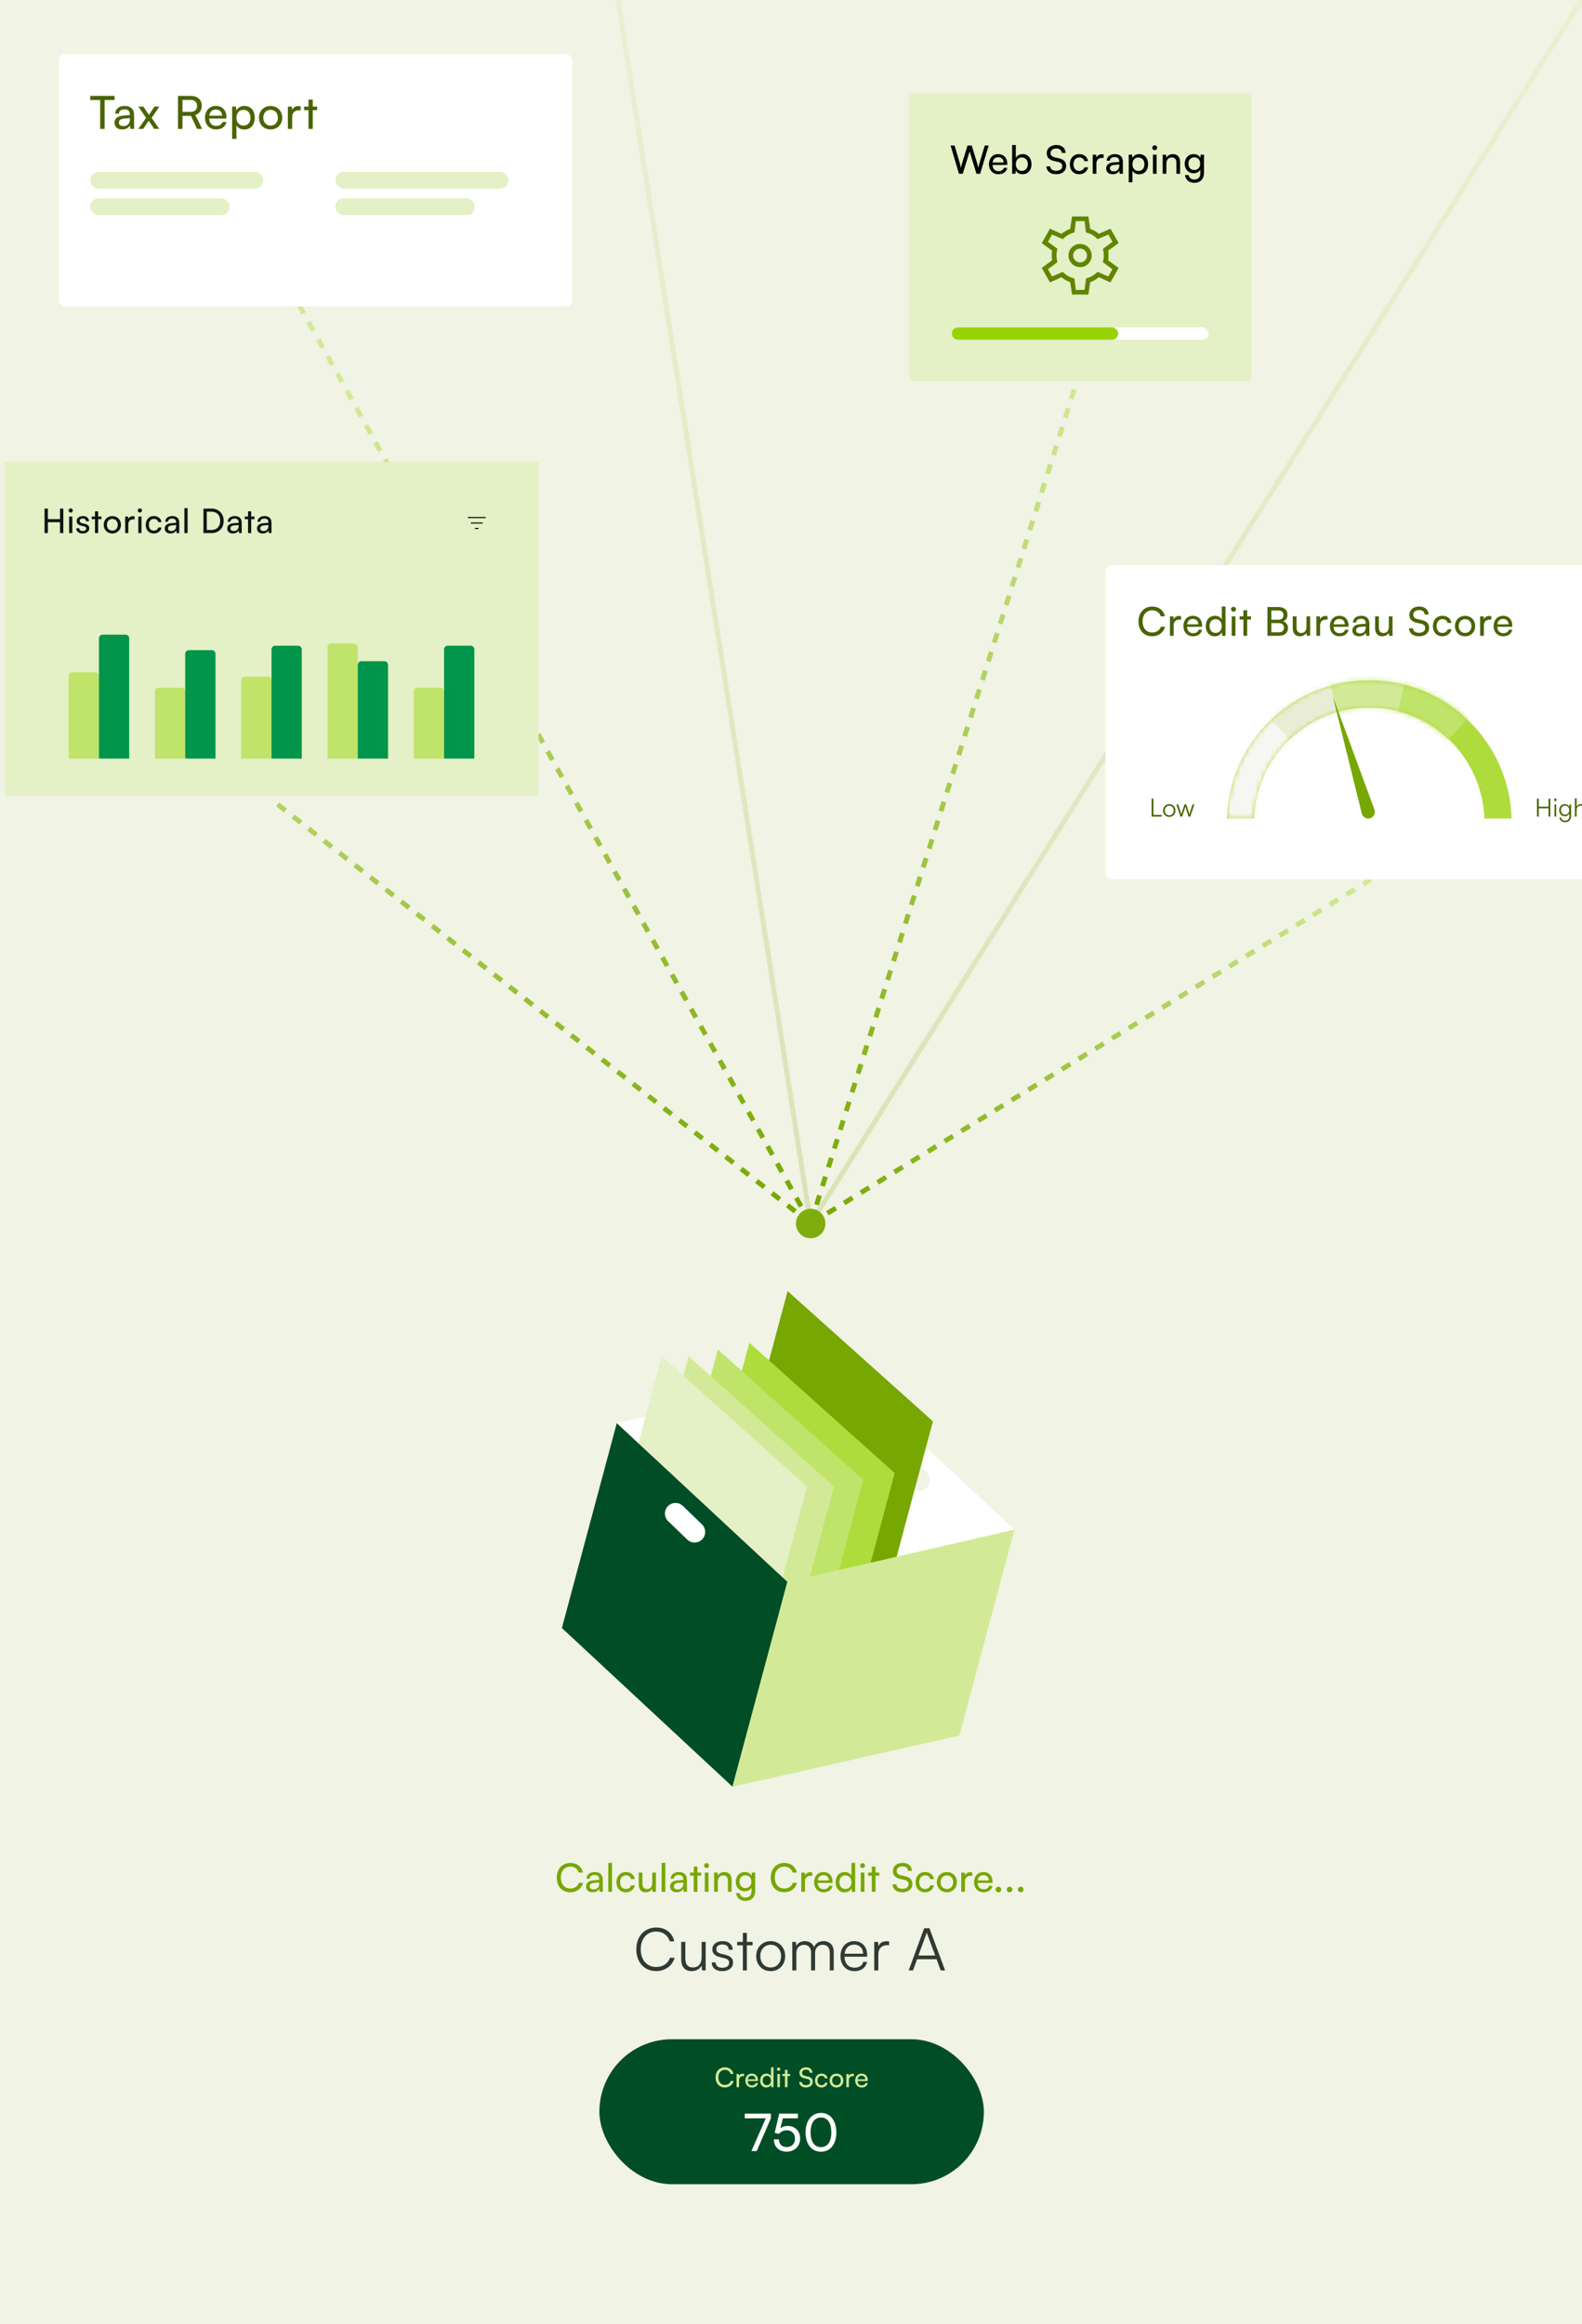 <svg width="322" height="473" viewBox="0 0 322 473" fill="none" xmlns="http://www.w3.org/2000/svg">
<rect x="0" y="0" width="322" height="473" fill="#333333" stroke="none"/>
<g clip-path="url(#clip0_424_10519)">
<rect x="-10" width="342" height="473" fill="#F1F3E4"/>
<path d="M171.76 278.968L206.463 311.303L160.242 321.954L125.54 289.62L171.76 278.968Z" fill="white"/>
<path d="M185.643 302.789L181.76 299.047C181.196 298.503 180.971 297.695 181.174 296.937C181.599 295.352 183.57 294.804 184.752 295.943L188.634 299.686C189.199 300.23 189.423 301.038 189.22 301.795C188.795 303.381 186.825 303.928 185.643 302.789Z" fill="#F1F3E4"/>
<path d="M146.215 315.345L160.309 262.746L189.884 289.255L175.79 341.854L146.215 315.345Z" fill="#77A701"/>
<path d="M138.436 325.871L152.53 273.271L182.104 299.78L168.01 352.38L138.436 325.871Z" fill="#AEDC3D"/>
<path d="M132.029 327.244L146.123 274.644L175.697 301.153L161.603 353.752L132.029 327.244Z" fill="#C0E36A"/>
<path d="M126.08 328.617L140.174 276.017L169.748 302.526L155.654 355.125L126.08 328.617Z" fill="#D2EA97"/>
<path d="M120.588 328.617L134.682 276.017L164.257 302.526L150.163 355.125L120.588 328.617Z" fill="#E4F0C5"/>
<path d="M114.368 331.317L125.537 289.631L160.262 321.926L149.092 363.612L114.368 331.317Z" fill="#004D26"/>
<path d="M139.88 313.315L135.997 309.573C135.432 309.028 135.208 308.22 135.411 307.463C135.836 305.877 137.807 305.33 138.988 306.469L142.871 310.211C143.436 310.755 143.66 311.563 143.457 312.321C143.032 313.906 141.062 314.454 139.88 313.315Z" fill="white"/>
<path d="M195.258 353.209L206.49 311.29L160.262 321.926L149.092 363.612L195.258 353.209Z" fill="#D2EA97"/>
<rect x="122" y="415" width="78.255" height="29.507" rx="14.754" fill="#004D26"/>
<path d="M147.531 424.814C146.4 424.814 145.648 424.001 145.648 422.771C145.648 421.547 146.422 420.717 147.559 420.717C148.454 420.717 149.14 421.25 149.289 422.063H148.712C148.564 421.547 148.119 421.234 147.542 421.234C146.741 421.234 146.213 421.838 146.213 422.766C146.213 423.694 146.741 424.298 147.542 424.298C148.125 424.298 148.586 423.985 148.734 423.496H149.305C149.135 424.287 148.427 424.814 147.531 424.814ZM151.453 422.046V422.519H151.223C150.734 422.519 150.432 422.815 150.432 423.331V424.754H149.916V422.074H150.399L150.432 422.48C150.542 422.2 150.811 422.013 151.179 422.013C151.272 422.013 151.349 422.024 151.453 422.046ZM153.038 424.82C152.247 424.82 151.704 424.248 151.704 423.414C151.704 422.574 152.236 421.991 153.016 421.991C153.78 421.991 154.279 422.519 154.279 423.315V423.507L152.203 423.513C152.242 424.078 152.538 424.391 153.049 424.391C153.45 424.391 153.714 424.227 153.801 423.919H154.285C154.153 424.496 153.703 424.82 153.038 424.82ZM153.016 422.425C152.566 422.425 152.28 422.694 152.214 423.167H153.763C153.763 422.722 153.472 422.425 153.016 422.425ZM155.971 424.82C155.191 424.82 154.719 424.237 154.719 423.419C154.719 422.596 155.196 421.991 155.993 421.991C156.404 421.991 156.75 422.173 156.932 422.502V420.712H157.442V424.754H156.981L156.937 424.265C156.761 424.633 156.399 424.82 155.971 424.82ZM156.075 424.353C156.602 424.353 156.926 423.963 156.926 423.403C156.926 422.854 156.602 422.458 156.075 422.458C155.548 422.458 155.24 422.854 155.24 423.403C155.24 423.957 155.548 424.353 156.075 424.353ZM158.478 421.431C158.291 421.431 158.138 421.278 158.138 421.091C158.138 420.899 158.291 420.75 158.478 420.75C158.665 420.75 158.819 420.899 158.819 421.091C158.819 421.278 158.665 421.431 158.478 421.431ZM158.225 424.754V422.068H158.742V424.754H158.225ZM160.287 424.754H159.771V422.502H159.244V422.068H159.771V421.228H160.287V422.068H160.815V422.502H160.287V424.754ZM162.714 421.854C162.714 421.173 163.263 420.712 164.081 420.712C164.839 420.712 165.328 421.135 165.371 421.821H164.828C164.8 421.426 164.52 421.195 164.075 421.195C163.576 421.195 163.252 421.448 163.252 421.838C163.252 422.156 163.433 422.348 163.806 422.436L164.46 422.59C165.108 422.738 165.437 423.09 165.437 423.65C165.437 424.364 164.883 424.82 164.037 424.82C163.23 424.82 162.692 424.397 162.659 423.716H163.208C163.219 424.095 163.537 424.336 164.037 424.336C164.564 424.336 164.899 424.089 164.899 423.694C164.899 423.381 164.729 423.183 164.35 423.095L163.697 422.947C163.049 422.799 162.714 422.425 162.714 421.854ZM165.889 423.414C165.889 422.574 166.421 421.991 167.206 421.991C167.882 421.991 168.354 422.376 168.448 422.974H167.931C167.844 422.634 167.569 422.453 167.223 422.453C166.734 422.453 166.399 422.826 166.399 423.408C166.399 423.985 166.712 424.358 167.201 424.358C167.569 424.358 167.844 424.166 167.937 423.848H168.453C168.349 424.43 167.849 424.82 167.201 424.82C166.41 424.82 165.889 424.259 165.889 423.414ZM168.86 423.408C168.86 422.579 169.454 421.997 170.261 421.997C171.063 421.997 171.656 422.579 171.656 423.408C171.656 424.237 171.063 424.82 170.261 424.82C169.454 424.82 168.86 424.237 168.86 423.408ZM169.382 423.408C169.382 423.968 169.739 424.358 170.261 424.358C170.777 424.358 171.139 423.968 171.139 423.408C171.139 422.848 170.777 422.458 170.261 422.458C169.739 422.458 169.382 422.848 169.382 423.408ZM173.803 422.046V422.519H173.573C173.084 422.519 172.782 422.815 172.782 423.331V424.754H172.266V422.074H172.749L172.782 422.48C172.892 422.2 173.161 422.013 173.529 422.013C173.622 422.013 173.699 422.024 173.803 422.046ZM175.388 424.82C174.597 424.82 174.053 424.248 174.053 423.414C174.053 422.574 174.586 421.991 175.366 421.991C176.129 421.991 176.629 422.519 176.629 423.315V423.507L174.553 423.513C174.592 424.078 174.888 424.391 175.399 424.391C175.8 424.391 176.063 424.227 176.151 423.919H176.635C176.503 424.496 176.052 424.82 175.388 424.82ZM175.366 422.425C174.916 422.425 174.63 422.694 174.564 423.167H176.113C176.113 422.722 175.822 422.425 175.366 422.425Z" fill="#D2EA97"/>
<path d="M151.591 430.144H156.906V431.091L154.022 437.754H152.949L155.864 431.091H151.591V430.144ZM160.095 437.88C158.537 437.88 157.526 436.891 157.526 435.375H158.547C158.547 436.354 159.147 436.954 160.116 436.954C161.147 436.954 161.81 436.27 161.81 435.238C161.81 434.259 161.189 433.533 160.126 433.533C159.484 433.533 158.895 433.838 158.547 434.27L157.674 434.049L158.6 430.144H162.41V431.091H159.347L158.842 433.112C159.242 432.807 159.747 432.649 160.316 432.649C161.863 432.649 162.863 433.733 162.863 435.196C162.863 436.775 161.736 437.88 160.095 437.88ZM163.966 433.954C163.966 431.596 165.187 429.996 167.103 429.996C169.008 429.996 170.229 431.596 170.229 433.954C170.229 436.322 169.06 437.891 167.103 437.891C165.134 437.891 163.966 436.322 163.966 433.954ZM164.987 433.954C164.987 435.828 165.766 436.964 167.103 436.964C168.439 436.964 169.208 435.828 169.208 433.954C169.208 432.059 168.439 430.923 167.103 430.923C165.766 430.923 164.987 432.059 164.987 433.954Z" fill="white"/>
<path d="M116.072 385.088C114.424 385.088 113.328 383.904 113.328 382.112C113.328 380.328 114.456 379.12 116.112 379.12C117.416 379.12 118.416 379.896 118.632 381.08H117.792C117.576 380.328 116.928 379.872 116.088 379.872C114.92 379.872 114.152 380.752 114.152 382.104C114.152 383.456 114.92 384.336 116.088 384.336C116.936 384.336 117.608 383.88 117.824 383.168H118.656C118.408 384.32 117.376 385.088 116.072 385.088ZM120.611 385.096C119.771 385.096 119.275 384.624 119.275 383.912C119.275 383.192 119.811 382.744 120.731 382.672L121.963 382.576V382.464C121.963 381.808 121.571 381.576 121.043 381.576C120.411 381.576 120.051 381.856 120.051 382.328H119.395C119.395 381.512 120.067 380.976 121.075 380.976C122.043 380.976 122.699 381.488 122.699 382.544V385H122.059L121.979 384.368C121.779 384.816 121.243 385.096 120.611 385.096ZM120.827 384.512C121.539 384.512 121.971 384.048 121.971 383.312V383.104L120.971 383.184C120.307 383.248 120.035 383.504 120.035 383.888C120.035 384.304 120.339 384.512 120.827 384.512ZM124.565 385H123.813V379.112H124.565V385ZM125.472 383.048C125.472 381.824 126.248 380.976 127.392 380.976C128.376 380.976 129.064 381.536 129.2 382.408H128.448C128.32 381.912 127.92 381.648 127.416 381.648C126.704 381.648 126.216 382.192 126.216 383.04C126.216 383.88 126.672 384.424 127.384 384.424C127.92 384.424 128.32 384.144 128.456 383.68H129.208C129.056 384.528 128.328 385.096 127.384 385.096C126.232 385.096 125.472 384.28 125.472 383.048ZM132.761 381.088H133.505V385H132.833L132.753 384.408C132.529 384.816 132.009 385.096 131.433 385.096C130.521 385.096 130.009 384.48 130.009 383.52V381.088H130.761V383.272C130.761 384.112 131.121 384.432 131.697 384.432C132.385 384.432 132.761 383.992 132.761 383.152V381.088ZM135.42 385H134.668V379.112H135.42V385ZM137.727 385.096C136.887 385.096 136.391 384.624 136.391 383.912C136.391 383.192 136.927 382.744 137.847 382.672L139.079 382.576V382.464C139.079 381.808 138.687 381.576 138.159 381.576C137.527 381.576 137.167 381.856 137.167 382.328H136.511C136.511 381.512 137.183 380.976 138.191 380.976C139.159 380.976 139.815 381.488 139.815 382.544V385H139.175L139.095 384.368C138.895 384.816 138.359 385.096 137.727 385.096ZM137.943 384.512C138.655 384.512 139.087 384.048 139.087 383.312V383.104L138.087 383.184C137.423 383.248 137.151 383.504 137.151 383.888C137.151 384.304 137.455 384.512 137.943 384.512ZM141.954 385H141.202V381.72H140.434V381.088H141.202V379.864H141.954V381.088H142.722V381.72H141.954V385ZM143.821 380.16C143.549 380.16 143.325 379.936 143.325 379.664C143.325 379.384 143.549 379.168 143.821 379.168C144.093 379.168 144.317 379.384 144.317 379.664C144.317 379.936 144.093 380.16 143.821 380.16ZM143.453 385V381.088H144.205V385H143.453ZM146.105 385H145.353V381.088H146.033L146.113 381.688C146.361 381.24 146.857 380.976 147.409 380.976C148.441 380.976 148.913 381.608 148.913 382.608V385H148.161V382.776C148.161 381.984 147.793 381.664 147.217 381.664C146.513 381.664 146.105 382.168 146.105 382.928V385ZM149.762 382.944C149.762 381.84 150.474 380.976 151.61 380.976C152.242 380.976 152.73 381.264 152.978 381.752L153.034 381.088H153.706V384.84C153.706 386.072 152.946 386.856 151.746 386.856C150.682 386.856 149.954 386.256 149.81 385.264H150.562C150.658 385.84 151.09 386.176 151.746 386.176C152.482 386.176 152.962 385.696 152.962 384.952V384.168C152.706 384.624 152.194 384.896 151.578 384.896C150.466 384.896 149.762 384.04 149.762 382.944ZM150.514 382.928C150.514 383.664 150.97 384.24 151.706 384.24C152.466 384.24 152.93 383.696 152.93 382.928C152.93 382.176 152.482 381.632 151.714 381.632C150.962 381.632 150.514 382.208 150.514 382.928ZM159.619 385.088C157.971 385.088 156.875 383.904 156.875 382.112C156.875 380.328 158.003 379.12 159.659 379.12C160.963 379.12 161.963 379.896 162.179 381.08H161.339C161.123 380.328 160.475 379.872 159.635 379.872C158.467 379.872 157.699 380.752 157.699 382.104C157.699 383.456 158.467 384.336 159.635 384.336C160.483 384.336 161.155 383.88 161.371 383.168H162.203C161.955 384.32 160.923 385.088 159.619 385.088ZM165.332 381.056V381.744H164.996C164.284 381.744 163.844 382.176 163.844 382.928V385H163.092V381.096H163.796L163.844 381.688C164.004 381.28 164.396 381.008 164.932 381.008C165.068 381.008 165.18 381.024 165.332 381.056ZM167.641 385.096C166.489 385.096 165.697 384.264 165.697 383.048C165.697 381.824 166.473 380.976 167.609 380.976C168.721 380.976 169.449 381.744 169.449 382.904V383.184L166.425 383.192C166.481 384.016 166.913 384.472 167.657 384.472C168.241 384.472 168.625 384.232 168.753 383.784H169.457C169.265 384.624 168.609 385.096 167.641 385.096ZM167.609 381.608C166.953 381.608 166.537 382 166.441 382.688H168.697C168.697 382.04 168.273 381.608 167.609 381.608ZM171.913 385.096C170.777 385.096 170.089 384.248 170.089 383.056C170.089 381.856 170.785 380.976 171.945 380.976C172.545 380.976 173.049 381.24 173.313 381.72V379.112H174.057V385H173.385L173.321 384.288C173.065 384.824 172.537 385.096 171.913 385.096ZM172.065 384.416C172.833 384.416 173.305 383.848 173.305 383.032C173.305 382.232 172.833 381.656 172.065 381.656C171.297 381.656 170.849 382.232 170.849 383.032C170.849 383.84 171.297 384.416 172.065 384.416ZM175.566 380.16C175.294 380.16 175.07 379.936 175.07 379.664C175.07 379.384 175.294 379.168 175.566 379.168C175.838 379.168 176.062 379.384 176.062 379.664C176.062 379.936 175.838 380.16 175.566 380.16ZM175.198 385V381.088H175.95V385H175.198ZM178.202 385H177.45V381.72H176.682V381.088H177.45V379.864H178.202V381.088H178.97V381.72H178.202V385ZM181.736 380.776C181.736 379.784 182.536 379.112 183.728 379.112C184.832 379.112 185.544 379.728 185.608 380.728H184.816C184.776 380.152 184.368 379.816 183.72 379.816C182.992 379.816 182.52 380.184 182.52 380.752C182.52 381.216 182.784 381.496 183.328 381.624L184.28 381.848C185.224 382.064 185.704 382.576 185.704 383.392C185.704 384.432 184.896 385.096 183.664 385.096C182.488 385.096 181.704 384.48 181.656 383.488H182.456C182.472 384.04 182.936 384.392 183.664 384.392C184.432 384.392 184.92 384.032 184.92 383.456C184.92 383 184.672 382.712 184.12 382.584L183.168 382.368C182.224 382.152 181.736 381.608 181.736 380.776ZM186.361 383.048C186.361 381.824 187.137 380.976 188.281 380.976C189.265 380.976 189.953 381.536 190.089 382.408H189.337C189.209 381.912 188.809 381.648 188.305 381.648C187.593 381.648 187.105 382.192 187.105 383.04C187.105 383.88 187.561 384.424 188.273 384.424C188.809 384.424 189.209 384.144 189.345 383.68H190.097C189.945 384.528 189.217 385.096 188.273 385.096C187.121 385.096 186.361 384.28 186.361 383.048ZM190.691 383.04C190.691 381.832 191.555 380.984 192.731 380.984C193.899 380.984 194.763 381.832 194.763 383.04C194.763 384.248 193.899 385.096 192.731 385.096C191.555 385.096 190.691 384.248 190.691 383.04ZM191.451 383.04C191.451 383.856 191.971 384.424 192.731 384.424C193.483 384.424 194.011 383.856 194.011 383.04C194.011 382.224 193.483 381.656 192.731 381.656C191.971 381.656 191.451 382.224 191.451 383.04ZM197.891 381.056V381.744H197.555C196.843 381.744 196.403 382.176 196.403 382.928V385H195.651V381.096H196.355L196.403 381.688C196.563 381.28 196.955 381.008 197.491 381.008C197.627 381.008 197.739 381.024 197.891 381.056ZM200.2 385.096C199.048 385.096 198.256 384.264 198.256 383.048C198.256 381.824 199.032 380.976 200.168 380.976C201.28 380.976 202.008 381.744 202.008 382.904V383.184L198.984 383.192C199.04 384.016 199.472 384.472 200.216 384.472C200.8 384.472 201.184 384.232 201.312 383.784H202.016C201.824 384.624 201.168 385.096 200.2 385.096ZM200.168 381.608C199.512 381.608 199.096 382 199 382.688H201.256C201.256 382.04 200.832 381.608 200.168 381.608ZM203.221 385.096C202.909 385.096 202.645 384.84 202.645 384.536C202.645 384.224 202.909 383.968 203.221 383.968C203.525 383.968 203.789 384.224 203.789 384.536C203.789 384.84 203.525 385.096 203.221 385.096ZM205.488 385.096C205.176 385.096 204.912 384.84 204.912 384.536C204.912 384.224 205.176 383.968 205.488 383.968C205.792 383.968 206.056 384.224 206.056 384.536C206.056 384.84 205.792 385.096 205.488 385.096ZM207.755 385.096C207.443 385.096 207.179 384.84 207.179 384.536C207.179 384.224 207.443 383.968 207.755 383.968C208.059 383.968 208.323 384.224 208.323 384.536C208.323 384.84 208.059 385.096 207.755 385.096Z" fill="#77A701"/>
<path d="M133.548 401.132C131.148 401.132 129.516 399.344 129.516 396.704C129.516 394.064 131.172 392.264 133.596 392.264C135.444 392.264 136.896 393.38 137.244 395.084H136.32C135.96 393.848 134.904 393.092 133.56 393.092C131.676 393.092 130.416 394.532 130.416 396.704C130.416 398.864 131.676 400.304 133.56 400.304C134.916 400.304 135.996 399.572 136.368 398.42H137.292C136.896 400.04 135.396 401.132 133.548 401.132ZM142.806 395.192H143.634V401H142.914L142.806 400.016C142.482 400.688 141.678 401.144 140.766 401.144C139.398 401.144 138.654 400.208 138.654 398.792V395.18H139.494V398.528C139.494 399.908 140.106 400.4 141.03 400.4C142.146 400.4 142.806 399.656 142.806 398.276V395.192ZM144.87 399.368H145.662C145.662 400.04 146.166 400.46 146.982 400.46C147.882 400.46 148.41 400.076 148.41 399.452C148.41 398.972 148.17 398.696 147.486 398.528L146.49 398.276C145.482 398.024 144.99 397.496 144.99 396.704C144.99 395.684 145.842 395.036 147.09 395.036C148.314 395.036 149.106 395.708 149.142 396.788H148.338C148.314 396.116 147.846 395.72 147.066 395.72C146.25 395.72 145.794 396.068 145.794 396.692C145.794 397.136 146.106 397.448 146.742 397.604L147.738 397.856C148.746 398.108 149.202 398.576 149.202 399.416C149.202 400.46 148.314 401.144 146.994 401.144C145.686 401.144 144.87 400.448 144.87 399.368ZM152.017 401H151.201V395.888H150.037V395.192H151.201V393.356H152.017V395.192H153.181V395.888H152.017V401ZM153.913 398.096C153.913 396.32 155.161 395.036 156.865 395.036C158.569 395.036 159.817 396.32 159.817 398.096C159.817 399.86 158.569 401.144 156.865 401.144C155.161 401.144 153.913 399.86 153.913 398.096ZM154.753 398.084C154.753 399.452 155.617 400.4 156.865 400.4C158.101 400.4 158.977 399.452 158.977 398.084C158.977 396.74 158.101 395.78 156.865 395.78C155.617 395.78 154.753 396.74 154.753 398.084ZM162.089 401H161.261V395.192H161.981L162.077 396.02C162.365 395.408 163.013 395.036 163.829 395.036C164.741 395.036 165.425 395.516 165.701 396.272C165.965 395.516 166.673 395.036 167.609 395.036C168.869 395.036 169.697 395.852 169.697 397.196V401H168.893V397.364C168.893 396.368 168.341 395.78 167.453 395.78C166.481 395.78 165.905 396.512 165.905 397.412V401H165.089V397.352C165.089 396.368 164.525 395.792 163.649 395.792C162.677 395.792 162.089 396.512 162.089 397.4V401ZM173.918 401.144C172.214 401.144 171.074 399.92 171.074 398.096C171.074 396.284 172.202 395.036 173.858 395.036C175.43 395.036 176.498 396.152 176.498 397.796V398.204H171.878C171.938 399.62 172.682 400.436 173.93 400.436C174.878 400.436 175.49 400.028 175.706 399.26H176.498C176.186 400.484 175.286 401.144 173.918 401.144ZM173.858 395.744C172.766 395.744 172.046 396.464 171.902 397.604H175.67C175.67 396.488 174.95 395.744 173.858 395.744ZM180.978 395.12V395.864H180.522C179.454 395.864 178.77 396.584 178.77 397.688V401H177.942V395.192H178.722L178.782 396.092C179.01 395.468 179.622 395.06 180.438 395.06C180.618 395.06 180.774 395.072 180.978 395.12ZM185.827 401H184.951L188.107 392.408H189.175L192.367 401H191.467L190.627 398.72H186.667L185.827 401ZM188.527 393.62L186.931 397.964H190.351L188.743 393.62C188.707 393.5 188.647 393.356 188.635 393.272C188.623 393.344 188.575 393.5 188.527 393.62Z" fill="#2F3A35"/>
<path d="M165 249L60 60.5" stroke="url(#paint0_linear_424_10519)" stroke-dasharray="2 2"/>
<path d="M165 249L55 162.5" stroke="url(#paint1_linear_424_10519)" stroke-dasharray="2 2"/>
<path d="M165 249L220 75" stroke="url(#paint2_linear_424_10519)" stroke-dasharray="2 2"/>
<path d="M165 249L279 179" stroke="url(#paint3_linear_424_10519)" stroke-dasharray="2 2"/>
<path opacity="0.2" d="M165 249L332 -16" stroke="url(#paint4_linear_424_10519)"/>
<path opacity="0.2" d="M165 249L122 -24" stroke="url(#paint5_linear_424_10519)"/>
<mask id="path-23-inside-1_424_10519" fill="white">
<path d="M1 94H109.524V161.865H1V94Z"/>
</mask>
<path d="M1 94H109.524V161.865H1V94Z" fill="#E4F0C5"/>
<path d="M9.743 108.488V106.275H12.212V108.488H12.888V103.503H12.212V105.647H9.743V103.503H9.068V108.488H9.743ZM14.389 104.316C14.624 104.316 14.817 104.123 14.817 103.889C14.817 103.647 14.624 103.461 14.389 103.461C14.155 103.461 13.962 103.647 13.962 103.889C13.962 104.123 14.155 104.316 14.389 104.316ZM14.072 108.488H14.72V105.116H14.072V108.488ZM15.523 107.509C15.523 108.151 16.027 108.571 16.82 108.571C17.62 108.571 18.172 108.164 18.172 107.523C18.172 107.02 17.889 106.758 17.316 106.62L16.723 106.475C16.392 106.392 16.227 106.24 16.227 106.013C16.227 105.702 16.454 105.523 16.861 105.523C17.254 105.523 17.482 105.737 17.496 106.075H18.116C18.103 105.433 17.62 105.02 16.882 105.02C16.137 105.02 15.613 105.413 15.613 106.033C15.613 106.53 15.896 106.826 16.496 106.971L17.089 107.109C17.441 107.199 17.551 107.337 17.551 107.564C17.551 107.875 17.289 108.061 16.834 108.061C16.406 108.061 16.144 107.854 16.144 107.509H15.523ZM19.98 108.488V105.661H20.642V105.116H19.98V104.061H19.332V105.116H18.67V105.661H19.332V108.488H19.98ZM21.107 106.799C21.107 107.84 21.852 108.571 22.866 108.571C23.873 108.571 24.618 107.84 24.618 106.799C24.618 105.758 23.873 105.027 22.866 105.027C21.852 105.027 21.107 105.758 21.107 106.799ZM21.762 106.799C21.762 106.095 22.211 105.606 22.866 105.606C23.514 105.606 23.969 106.095 23.969 106.799C23.969 107.502 23.514 107.992 22.866 107.992C22.211 107.992 21.762 107.502 21.762 106.799ZM27.404 105.089C27.273 105.061 27.176 105.047 27.059 105.047C26.597 105.047 26.259 105.282 26.121 105.633L26.08 105.123H25.473V108.488H26.121V106.702C26.121 106.054 26.501 105.682 27.114 105.682H27.404V105.089ZM28.467 104.316C28.702 104.316 28.895 104.123 28.895 103.889C28.895 103.647 28.702 103.461 28.467 103.461C28.233 103.461 28.04 103.647 28.04 103.889C28.04 104.123 28.233 104.316 28.467 104.316ZM28.15 108.488H28.798V105.116H28.15V108.488ZM29.657 106.806C29.657 107.868 30.312 108.571 31.305 108.571C32.118 108.571 32.746 108.082 32.877 107.351H32.229C32.112 107.751 31.767 107.992 31.305 107.992C30.691 107.992 30.298 107.523 30.298 106.799C30.298 106.068 30.718 105.599 31.332 105.599C31.767 105.599 32.112 105.827 32.222 106.254H32.87C32.753 105.502 32.16 105.02 31.312 105.02C30.325 105.02 29.657 105.751 29.657 106.806ZM34.685 108.571C35.23 108.571 35.692 108.33 35.864 107.944L35.933 108.488H36.485V106.371C36.485 105.461 35.919 105.02 35.085 105.02C34.216 105.02 33.637 105.482 33.637 106.185H34.202C34.202 105.778 34.513 105.537 35.057 105.537C35.513 105.537 35.85 105.737 35.85 106.302V106.399L34.788 106.482C33.995 106.544 33.533 106.93 33.533 107.551C33.533 108.164 33.961 108.571 34.685 108.571ZM34.871 108.068C34.451 108.068 34.188 107.888 34.188 107.53C34.188 107.199 34.423 106.978 34.995 106.923L35.857 106.854V107.033C35.857 107.668 35.485 108.068 34.871 108.068ZM38.183 108.488V103.413H37.534V108.488H38.183ZM43.057 108.488C44.533 108.488 45.526 107.482 45.526 105.999C45.526 104.509 44.519 103.503 43.029 103.503H41.409V108.488H43.057ZM42.981 104.123C44.119 104.123 44.822 104.84 44.822 105.999C44.822 107.144 44.119 107.861 43.009 107.861H42.085V104.123H42.981ZM47.399 108.571C47.944 108.571 48.406 108.33 48.579 107.944L48.648 108.488H49.199V106.371C49.199 105.461 48.634 105.02 47.799 105.02C46.93 105.02 46.351 105.482 46.351 106.185H46.917C46.917 105.778 47.227 105.537 47.772 105.537C48.227 105.537 48.565 105.737 48.565 106.302V106.399L47.503 106.482C46.71 106.544 46.248 106.93 46.248 107.551C46.248 108.164 46.675 108.571 47.399 108.571ZM47.586 108.068C47.165 108.068 46.903 107.888 46.903 107.53C46.903 107.199 47.137 106.978 47.71 106.923L48.572 106.854V107.033C48.572 107.668 48.199 108.068 47.586 108.068ZM51.133 108.488V105.661H51.795V105.116H51.133V104.061H50.484V105.116H49.822V105.661H50.484V108.488H51.133ZM53.46 108.571C54.005 108.571 54.467 108.33 54.639 107.944L54.708 108.488H55.26V106.371C55.26 105.461 54.695 105.02 53.86 105.02C52.991 105.02 52.412 105.482 52.412 106.185H52.977C52.977 105.778 53.288 105.537 53.833 105.537C54.288 105.537 54.626 105.737 54.626 106.302V106.399L53.564 106.482C52.771 106.544 52.309 106.93 52.309 107.551C52.309 108.164 52.736 108.571 53.46 108.571ZM53.646 108.068C53.226 108.068 52.964 107.888 52.964 107.53C52.964 107.199 53.198 106.978 53.77 106.923L54.633 106.854V107.033C54.633 107.668 54.26 108.068 53.646 108.068Z" fill="#0C1612"/>
<path d="M96.679 107.677V107.441H97.407V107.677H96.679ZM95.847 106.559V106.323H98.239V106.559H95.847ZM95.223 105.441V105.205H98.863V105.441H95.223Z" fill="#0C1612"/>
<path d="M13.98 137.563C13.98 137.15 14.315 136.815 14.729 136.815H19.391C19.804 136.815 20.14 137.15 20.14 137.563V154.377H13.98V137.563Z" fill="#C0E36A"/>
<path d="M20.14 129.908C20.14 129.495 20.475 129.159 20.889 129.159H25.55C25.964 129.159 26.299 129.495 26.299 129.908V154.377H20.14V129.908Z" fill="#00954A"/>
<path d="M31.541 140.716C31.541 140.302 31.877 139.967 32.29 139.967H36.952C37.366 139.967 37.701 140.302 37.701 140.716V154.377H31.541V140.716Z" fill="#C0E36A"/>
<path d="M37.701 133.06C37.701 132.647 38.036 132.311 38.45 132.311H43.112C43.525 132.311 43.861 132.647 43.861 133.06V154.377H37.701V133.06Z" fill="#00954A"/>
<path d="M49.102 138.464C49.102 138.05 49.438 137.715 49.851 137.715H54.513C54.927 137.715 55.262 138.05 55.262 138.464V154.377H49.102V138.464Z" fill="#C0E36A"/>
<path d="M55.262 132.16C55.262 131.746 55.597 131.411 56.011 131.411H60.673C61.087 131.411 61.422 131.746 61.422 132.16V154.377H55.262V132.16Z" fill="#00954A"/>
<path d="M66.664 131.709C66.664 131.296 66.999 130.961 67.413 130.961H72.075C72.488 130.961 72.823 131.296 72.823 131.709V154.377H66.664V131.709Z" fill="#C0E36A"/>
<path d="M72.823 135.312C72.823 134.898 73.159 134.563 73.572 134.563H78.234C78.648 134.563 78.983 134.898 78.983 135.312V154.377H72.823V135.312Z" fill="#00954A"/>
<path d="M84.225 140.716C84.225 140.302 84.56 139.967 84.974 139.967H89.636C90.049 139.967 90.385 140.302 90.385 140.716V154.377H84.225V140.716Z" fill="#C0E36A"/>
<path d="M90.385 132.16C90.385 131.746 90.72 131.411 91.134 131.411H95.796C96.209 131.411 96.544 131.746 96.544 132.16V154.377H90.385V132.16Z" fill="#00954A"/>
<path d="M109.35 94V161.865H109.699V94H109.35Z" fill="#EAEDD6" mask="url(#path-23-inside-1_424_10519)"/>
<rect x="225" y="115" width="107" height="63.944" rx="1.279" fill="white"/>
<path d="M234.505 129.484C235.825 129.484 236.87 128.706 237.121 127.54H236.279C236.06 128.26 235.38 128.722 234.521 128.722C233.338 128.722 232.561 127.831 232.561 126.462C232.561 125.094 233.338 124.203 234.521 124.203C235.371 124.203 236.028 124.664 236.246 125.426H237.097C236.878 124.227 235.866 123.441 234.545 123.441C232.869 123.441 231.727 124.664 231.727 126.47C231.727 128.285 232.836 129.484 234.505 129.484ZM240.395 125.401C240.241 125.369 240.127 125.353 239.99 125.353C239.447 125.353 239.05 125.628 238.888 126.041L238.839 125.442H238.127V129.394H238.888V127.297C238.888 126.535 239.333 126.098 240.054 126.098H240.395V125.401ZM242.837 129.492C243.817 129.492 244.481 129.014 244.676 128.163H243.963C243.833 128.617 243.445 128.86 242.853 128.86C242.1 128.86 241.663 128.398 241.606 127.564L244.668 127.556V127.272C244.668 126.098 243.931 125.32 242.805 125.32C241.655 125.32 240.869 126.179 240.869 127.418C240.869 128.649 241.671 129.492 242.837 129.492ZM242.805 125.96C243.477 125.96 243.906 126.398 243.906 127.054H241.622C241.719 126.357 242.141 125.96 242.805 125.96ZM247.268 129.492C247.899 129.492 248.434 129.216 248.693 128.674L248.758 129.394H249.438V123.433H248.685V126.074C248.418 125.588 247.908 125.32 247.3 125.32C246.126 125.32 245.421 126.211 245.421 127.426C245.421 128.633 246.118 129.492 247.268 129.492ZM247.422 128.803C246.644 128.803 246.19 128.22 246.19 127.402C246.19 126.592 246.644 126.009 247.422 126.009C248.199 126.009 248.677 126.592 248.677 127.402C248.677 128.228 248.199 128.803 247.422 128.803ZM251.071 124.494C251.347 124.494 251.573 124.267 251.573 123.992C251.573 123.708 251.347 123.49 251.071 123.49C250.796 123.49 250.569 123.708 250.569 123.992C250.569 124.267 250.796 124.494 251.071 124.494ZM250.699 129.394H251.46V125.434H250.699V129.394ZM253.845 129.394V126.074H254.623V125.434H253.845V124.194H253.084V125.434H252.306V126.074H253.084V129.394H253.845ZM257.974 129.394H260.291C261.449 129.394 262.154 128.803 262.154 127.831C262.154 127.135 261.822 126.665 261.174 126.454C261.757 126.211 262.048 125.758 262.048 125.085C262.048 124.122 261.352 123.538 260.21 123.538H257.974V129.394ZM260.161 124.243C260.85 124.243 261.238 124.575 261.238 125.158C261.238 125.766 260.866 126.122 260.21 126.122H258.768V124.243H260.161ZM260.275 126.811C260.947 126.811 261.336 127.151 261.336 127.734C261.336 128.341 260.955 128.69 260.275 128.69H258.768V126.811H260.275ZM265.917 125.434V127.523C265.917 128.374 265.537 128.819 264.84 128.819C264.257 128.819 263.892 128.495 263.892 127.645V125.434H263.131V127.896C263.131 128.868 263.649 129.492 264.573 129.492C265.156 129.492 265.682 129.208 265.909 128.795L265.99 129.394H266.671V125.434H265.917ZM270.205 125.401C270.051 125.369 269.938 125.353 269.8 125.353C269.258 125.353 268.861 125.628 268.699 126.041L268.65 125.442H267.937V129.394H268.699V127.297C268.699 126.535 269.144 126.098 269.865 126.098H270.205V125.401ZM272.648 129.492C273.628 129.492 274.292 129.014 274.487 128.163H273.774C273.644 128.617 273.255 128.86 272.664 128.86C271.911 128.86 271.473 128.398 271.417 127.564L274.478 127.556V127.272C274.478 126.098 273.741 125.32 272.615 125.32C271.465 125.32 270.68 126.179 270.68 127.418C270.68 128.649 271.482 129.492 272.648 129.492ZM272.615 125.96C273.288 125.96 273.717 126.398 273.717 127.054H271.433C271.53 126.357 271.951 125.96 272.615 125.96ZM276.609 129.492C277.249 129.492 277.792 129.208 277.995 128.755L278.076 129.394H278.723V126.908C278.723 125.839 278.059 125.32 277.079 125.32C276.059 125.32 275.378 125.863 275.378 126.689H276.043C276.043 126.211 276.407 125.928 277.047 125.928C277.581 125.928 277.978 126.163 277.978 126.827V126.94L276.731 127.037C275.8 127.11 275.257 127.564 275.257 128.293C275.257 129.014 275.759 129.492 276.609 129.492ZM276.828 128.9C276.334 128.9 276.026 128.69 276.026 128.269C276.026 127.88 276.302 127.621 276.974 127.556L277.986 127.475V127.685C277.986 128.431 277.549 128.9 276.828 128.9ZM282.678 125.434V127.523C282.678 128.374 282.297 128.819 281.6 128.819C281.017 128.819 280.653 128.495 280.653 127.645V125.434H279.891V127.896C279.891 128.868 280.41 129.492 281.333 129.492C281.916 129.492 282.443 129.208 282.669 128.795L282.75 129.394H283.431V125.434H282.678ZM286.864 125.118C286.864 125.96 287.358 126.511 288.313 126.73L289.277 126.948C289.836 127.078 290.087 127.37 290.087 127.831C290.087 128.414 289.593 128.779 288.816 128.779C288.079 128.779 287.609 128.422 287.593 127.864H286.783C286.831 128.868 287.625 129.492 288.816 129.492C290.063 129.492 290.881 128.819 290.881 127.766C290.881 126.94 290.395 126.422 289.439 126.203L288.475 125.976C287.925 125.847 287.657 125.563 287.657 125.094C287.657 124.518 288.135 124.146 288.872 124.146C289.528 124.146 289.941 124.486 289.982 125.069H290.784C290.719 124.057 289.998 123.433 288.88 123.433C287.674 123.433 286.864 124.113 286.864 125.118ZM291.652 127.418C291.652 128.665 292.421 129.492 293.587 129.492C294.543 129.492 295.28 128.917 295.434 128.058H294.673C294.535 128.528 294.13 128.811 293.587 128.811C292.867 128.811 292.405 128.26 292.405 127.41C292.405 126.551 292.899 126.001 293.62 126.001C294.13 126.001 294.535 126.268 294.665 126.77H295.426C295.288 125.887 294.592 125.32 293.596 125.32C292.437 125.32 291.652 126.179 291.652 127.418ZM296.14 127.41C296.14 128.633 297.015 129.492 298.206 129.492C299.388 129.492 300.263 128.633 300.263 127.41C300.263 126.187 299.388 125.328 298.206 125.328C297.015 125.328 296.14 126.187 296.14 127.41ZM296.91 127.41C296.91 126.584 297.436 126.009 298.206 126.009C298.967 126.009 299.502 126.584 299.502 127.41C299.502 128.236 298.967 128.811 298.206 128.811C297.436 128.811 296.91 128.236 296.91 127.41ZM303.536 125.401C303.382 125.369 303.268 125.353 303.131 125.353C302.588 125.353 302.191 125.628 302.029 126.041L301.981 125.442H301.268V129.394H302.029V127.297C302.029 126.535 302.475 126.098 303.195 126.098H303.536V125.401ZM305.978 129.492C306.958 129.492 307.623 129.014 307.817 128.163H307.104C306.975 128.617 306.586 128.86 305.995 128.86C305.241 128.86 304.804 128.398 304.747 127.564L307.809 127.556V127.272C307.809 126.098 307.072 125.32 305.946 125.32C304.796 125.32 304.01 126.179 304.01 127.418C304.01 128.649 304.812 129.492 305.978 129.492ZM305.946 125.96C306.618 125.96 307.048 126.398 307.048 127.054H304.763C304.861 126.357 305.282 125.96 305.946 125.96Z" fill="#496403"/>
<path d="M234.766 162.525H234.397V166.187H236.449V165.85H234.766V162.525ZM236.735 164.949C236.735 165.701 237.267 166.249 237.994 166.249C238.72 166.249 239.252 165.701 239.252 164.949C239.252 164.192 238.72 163.645 237.994 163.645C237.267 163.645 236.735 164.192 236.735 164.949ZM237.093 164.944C237.093 164.371 237.462 163.962 237.994 163.962C238.52 163.962 238.894 164.371 238.894 164.944C238.894 165.527 238.52 165.931 237.994 165.931C237.462 165.931 237.093 165.527 237.093 164.944ZM240.264 166.187H240.617L241.129 164.632C241.195 164.428 241.236 164.279 241.272 164.146C241.303 164.295 241.344 164.448 241.405 164.632L241.917 166.187H242.259L243.098 163.711H242.73L242.239 165.205C242.152 165.471 242.142 165.532 242.09 165.737C242.044 165.553 241.983 165.338 241.937 165.205L241.451 163.711H241.088L240.597 165.205C240.571 165.287 240.489 165.538 240.448 165.737C240.397 165.538 240.351 165.369 240.295 165.205L239.809 163.711H239.446L240.264 166.187Z" fill="#496403"/>
<path d="M313.204 166.187V164.499H315.183V166.187H315.547V162.525H315.183V164.156H313.204V162.525H312.835V166.187H313.204ZM316.575 163.031C316.719 163.031 316.841 162.913 316.841 162.77C316.841 162.627 316.719 162.504 316.575 162.504C316.432 162.504 316.314 162.627 316.314 162.77C316.314 162.913 316.432 163.031 316.575 163.031ZM316.401 166.187H316.754V163.711H316.401V166.187ZM317.357 164.878C317.357 165.553 317.787 166.111 318.493 166.111C318.918 166.111 319.26 165.906 319.429 165.558V166.146C319.429 166.663 319.092 167.006 318.585 167.006C318.14 167.006 317.833 166.77 317.756 166.371H317.403C317.501 166.97 317.946 167.328 318.58 167.328C319.306 167.328 319.777 166.847 319.777 166.111V163.711H319.47L319.434 164.208C319.276 163.844 318.948 163.645 318.519 163.645C317.792 163.645 317.357 164.202 317.357 164.878ZM317.71 164.873C317.71 164.371 318.017 163.957 318.549 163.957C319.092 163.957 319.399 164.346 319.399 164.873C319.399 165.405 319.081 165.793 318.544 165.793C318.022 165.793 317.71 165.379 317.71 164.873ZM320.902 166.182V164.837C320.902 164.361 321.179 163.967 321.711 163.967C322.094 163.967 322.365 164.172 322.365 164.75V166.187H322.718V164.673C322.718 164.049 322.427 163.645 321.777 163.645C321.363 163.645 321.061 163.844 320.902 164.141V162.458H320.549V166.182H320.902Z" fill="#496403"/>
<path fill-rule="evenodd" clip-rule="evenodd" d="M249.725 166.582C250.176 150.966 262.976 138.446 278.701 138.446C294.425 138.446 307.226 150.966 307.677 166.582H302.132C301.683 154.028 291.365 143.988 278.701 143.988C266.037 143.988 255.719 154.028 255.27 166.582H249.725Z" fill="#AEDC3D"/>
<mask id="mask0_424_10519" style="mask-type:alpha" maskUnits="userSpaceOnUse" x="249" y="138" width="59" height="29">
<path d="M249.725 166.582C250.176 150.966 262.976 138.446 278.701 138.446C294.425 138.446 307.226 150.966 307.677 166.582H302.132C301.683 154.028 291.364 143.988 278.701 143.988C266.037 143.988 255.719 154.028 255.27 166.582H249.725Z" fill="#AEDC3D"/>
</mask>
<g mask="url(#mask0_424_10519)">
<path d="M278.926 167.008L257.398 145.054H247.381L244.61 167.008H278.926Z" fill="#F6F7F2"/>
<path d="M279.353 167.434L257.185 144.841L269.335 134.61L279.353 167.434Z" fill="#EAEDD6"/>
<path d="M279.353 167.221L270.187 137.594L286.813 135.249L279.353 167.221Z" fill="#D2EA97"/>
<path d="M279.353 167.008L286.173 138.02L300.667 144.201L279.353 167.008Z" fill="#C0E36A"/>
</g>
<path d="M271.253 141.643L277.181 165.559C277.33 166.16 277.869 166.582 278.488 166.582C279.425 166.582 280.076 165.649 279.752 164.77L271.253 141.643Z" fill="#77A701"/>
<circle cx="165" cy="249" r="3" fill="#7EAD0D"/>
<rect x="185" y="19" width="69.727" height="58.509" rx="1.042" fill="#E4F0C5"/>
<path d="M195.191 35.364H195.954L197.36 30.819L198.751 35.364H199.497L201.23 29.619H200.435L199.378 33.139C199.299 33.393 199.219 33.687 199.124 34.172C199.037 33.743 198.957 33.441 198.862 33.131L197.781 29.619H196.939L195.85 33.131C195.763 33.433 195.676 33.711 195.58 34.172C195.501 33.735 195.421 33.433 195.342 33.131L194.293 29.619H193.483L195.191 35.364ZM203.219 35.459C204.181 35.459 204.832 34.99 205.023 34.156H204.324C204.196 34.601 203.815 34.839 203.235 34.839C202.496 34.839 202.067 34.386 202.011 33.568L205.015 33.56V33.282C205.015 32.13 204.292 31.367 203.187 31.367C202.059 31.367 201.288 32.209 201.288 33.425C201.288 34.633 202.075 35.459 203.219 35.459ZM203.187 31.995C203.847 31.995 204.268 32.424 204.268 33.067H202.027C202.123 32.384 202.536 31.995 203.187 31.995ZM206.683 35.364L206.739 34.656C206.993 35.189 207.51 35.459 208.121 35.459C209.25 35.459 209.949 34.617 209.949 33.441C209.949 32.241 209.281 31.367 208.169 31.367C207.533 31.367 207.009 31.637 206.755 32.146V29.516H206.008V35.364H206.683ZM206.763 33.409C206.763 32.614 207.224 32.042 207.986 32.042C208.749 32.042 209.202 32.614 209.202 33.409C209.202 34.212 208.749 34.784 207.986 34.784C207.224 34.784 206.763 34.219 206.763 33.409ZM213.056 31.168C213.056 31.995 213.541 32.535 214.478 32.749L215.424 32.964C215.972 33.091 216.218 33.377 216.218 33.83C216.218 34.402 215.734 34.76 214.971 34.76C214.248 34.76 213.787 34.41 213.771 33.862H212.976C213.024 34.847 213.803 35.459 214.971 35.459C216.194 35.459 216.997 34.8 216.997 33.767C216.997 32.956 216.52 32.448 215.583 32.233L214.637 32.011C214.097 31.884 213.835 31.605 213.835 31.145C213.835 30.58 214.303 30.215 215.026 30.215C215.67 30.215 216.075 30.549 216.115 31.121H216.901C216.838 30.128 216.131 29.516 215.034 29.516C213.85 29.516 213.056 30.183 213.056 31.168ZM217.753 33.425C217.753 34.648 218.508 35.459 219.652 35.459C220.589 35.459 221.312 34.895 221.463 34.053H220.716C220.581 34.513 220.184 34.791 219.652 34.791C218.945 34.791 218.492 34.251 218.492 33.417C218.492 32.575 218.976 32.034 219.684 32.034C220.184 32.034 220.581 32.297 220.709 32.789H221.455C221.32 31.923 220.637 31.367 219.66 31.367C218.524 31.367 217.753 32.209 217.753 33.425ZM224.635 31.447C224.484 31.415 224.373 31.399 224.238 31.399C223.705 31.399 223.316 31.669 223.157 32.074L223.11 31.486H222.41V35.364H223.157V33.306C223.157 32.559 223.594 32.13 224.301 32.13H224.635V31.447ZM226.475 35.459C227.103 35.459 227.635 35.181 227.834 34.736L227.914 35.364H228.549V32.924C228.549 31.875 227.898 31.367 226.936 31.367C225.935 31.367 225.268 31.899 225.268 32.71H225.919C225.919 32.241 226.277 31.963 226.905 31.963C227.429 31.963 227.818 32.193 227.818 32.845V32.956L226.595 33.051C225.681 33.123 225.149 33.568 225.149 34.283C225.149 34.99 225.641 35.459 226.475 35.459ZM226.69 34.879C226.205 34.879 225.903 34.672 225.903 34.259C225.903 33.878 226.174 33.623 226.833 33.56L227.826 33.48V33.687C227.826 34.418 227.397 34.879 226.69 34.879ZM229.742 37.104H230.489V34.728C230.744 35.205 231.26 35.467 231.88 35.467C233.032 35.467 233.683 34.577 233.683 33.393C233.683 32.201 232.992 31.367 231.88 31.367C231.26 31.367 230.736 31.645 230.473 32.178L230.418 31.478H229.742V37.104ZM230.497 33.425C230.497 32.614 230.958 32.05 231.721 32.05C232.484 32.05 232.937 32.622 232.937 33.425C232.937 34.219 232.484 34.791 231.721 34.791C230.958 34.791 230.497 34.219 230.497 33.425ZM235.031 30.557C235.301 30.557 235.524 30.334 235.524 30.064C235.524 29.786 235.301 29.571 235.031 29.571C234.761 29.571 234.538 29.786 234.538 30.064C234.538 30.334 234.761 30.557 235.031 30.557ZM234.666 35.364H235.412V31.478H234.666V35.364ZM237.403 35.364V33.306C237.403 32.551 237.808 32.05 238.507 32.05C239.079 32.05 239.444 32.368 239.444 33.155V35.364H240.191V32.988C240.191 31.995 239.723 31.367 238.698 31.367C238.149 31.367 237.657 31.629 237.41 32.074L237.331 31.478H236.656V35.364H237.403ZM241.138 33.322C241.138 34.41 241.838 35.26 242.942 35.26C243.554 35.26 244.062 34.99 244.317 34.537V35.316C244.317 36.055 243.84 36.532 243.109 36.532C242.457 36.532 242.028 36.198 241.933 35.626H241.186C241.329 36.611 242.052 37.207 243.109 37.207C244.301 37.207 245.056 36.428 245.056 35.205V31.478H244.388L244.332 32.138C244.086 31.653 243.602 31.367 242.974 31.367C241.846 31.367 241.138 32.225 241.138 33.322ZM241.885 33.306C241.885 32.591 242.33 32.019 243.077 32.019C243.84 32.019 244.285 32.559 244.285 33.306C244.285 34.069 243.824 34.609 243.069 34.609C242.338 34.609 241.885 34.037 241.885 33.306Z" fill="black"/>
<path d="M218.206 59.945L217.828 57.431C217.541 57.334 217.233 57.192 216.903 57.006C216.573 56.82 216.288 56.623 216.049 56.415L213.71 57.48L212.039 54.525L214.152 52.97C214.125 52.823 214.105 52.663 214.092 52.489C214.08 52.315 214.074 52.155 214.074 52.008C214.074 51.867 214.08 51.709 214.092 51.535C214.105 51.361 214.125 51.193 214.152 51.03L212.039 49.467L213.71 46.536L216.041 47.585C216.296 47.377 216.583 47.181 216.903 46.998C217.222 46.815 217.528 46.678 217.82 46.589L218.206 44.055H221.522L221.9 46.577C222.208 46.69 222.516 46.831 222.823 46.999C223.131 47.168 223.408 47.363 223.655 47.585L226.026 46.536L227.689 49.467L225.543 51.02C225.582 51.187 225.606 51.354 225.615 51.522C225.625 51.691 225.63 51.85 225.63 52C225.63 52.145 225.624 52.299 225.611 52.463C225.599 52.627 225.576 52.798 225.543 52.975L227.681 54.525L226.009 57.48L223.655 56.407C223.394 56.626 223.113 56.828 222.811 57.013C222.509 57.197 222.206 57.334 221.9 57.423L221.522 59.945H218.206ZM219.84 54.356C220.496 54.356 221.053 54.128 221.51 53.67C221.967 53.213 222.196 52.656 222.196 52C222.196 51.344 221.967 50.787 221.51 50.33C221.053 49.872 220.496 49.644 219.84 49.644C219.189 49.644 218.633 49.872 218.173 50.33C217.713 50.787 217.483 51.344 217.483 52C217.483 52.656 217.713 53.213 218.173 53.67C218.633 54.128 219.189 54.356 219.84 54.356ZM219.84 53.407C219.452 53.407 219.12 53.27 218.845 52.995C218.57 52.72 218.432 52.388 218.432 52C218.432 51.612 218.57 51.28 218.845 51.005C219.12 50.73 219.452 50.593 219.84 50.593C220.233 50.593 220.566 50.73 220.839 51.005C221.111 51.28 221.247 51.612 221.247 52C221.247 52.388 221.111 52.72 220.839 52.995C220.566 53.27 220.233 53.407 219.84 53.407ZM218.968 58.996H220.752L221.052 56.663C221.496 56.551 221.911 56.385 222.295 56.164C222.679 55.943 223.047 55.663 223.397 55.323L225.582 56.269L226.418 54.787L224.485 53.361C224.541 53.113 224.584 52.88 224.617 52.66C224.649 52.441 224.665 52.221 224.665 52C224.665 51.768 224.651 51.546 224.623 51.332C224.595 51.118 224.549 50.892 224.485 50.655L226.434 49.213L225.598 47.731L223.389 48.677C223.096 48.347 222.741 48.056 222.326 47.804C221.911 47.552 221.484 47.396 221.044 47.337L220.76 45.004H218.968L218.691 47.329C218.228 47.422 217.802 47.579 217.412 47.803C217.022 48.026 216.659 48.315 216.322 48.669L214.13 47.731L213.294 49.213L215.227 50.631C215.166 50.852 215.119 51.076 215.087 51.304C215.055 51.531 215.039 51.766 215.039 52.008C215.039 52.24 215.055 52.466 215.087 52.688C215.119 52.91 215.163 53.134 215.219 53.361L213.294 54.787L214.13 56.269L216.314 55.331C216.649 55.671 217.012 55.951 217.405 56.172C217.797 56.393 218.223 56.559 218.683 56.671L218.968 58.996Z" fill="#5F8502"/>
<rect x="193.727" y="66.636" width="52.273" height="2.509" rx="1.255" fill="white"/>
<rect x="193.727" y="66.636" width="33.873" height="2.509" rx="1.255" fill="#96D300"/>
<rect x="12" y="11" width="104.461" height="51.365" rx="1.247" fill="white"/>
<path d="M18.363 20.35H20.39V26.233H21.3V20.35H23.317V19.513H18.363V20.35ZM24.864 26.345C25.598 26.345 26.221 26.019 26.453 25.499L26.546 26.233H27.29V23.38C27.29 22.153 26.528 21.558 25.403 21.558C24.232 21.558 23.451 22.181 23.451 23.129H24.213C24.213 22.58 24.632 22.255 25.366 22.255C25.979 22.255 26.435 22.524 26.435 23.287V23.417L25.003 23.528C23.935 23.612 23.312 24.133 23.312 24.969C23.312 25.796 23.888 26.345 24.864 26.345ZM25.115 25.666C24.548 25.666 24.195 25.424 24.195 24.941C24.195 24.495 24.511 24.198 25.282 24.123L26.444 24.03V24.272C26.444 25.127 25.942 25.666 25.115 25.666ZM29.151 26.233L30.266 24.569L31.4 26.233H32.413L30.861 23.984L32.441 21.688H31.446L30.322 23.38L29.169 21.688H28.156L29.736 23.984L28.147 26.233H29.151ZM37.143 26.233V23.575H38.862L40.117 26.233H41.13L39.764 23.398C40.6 23.129 41.065 22.459 41.065 21.53C41.065 20.275 40.21 19.513 38.769 19.513H36.232V26.233H37.143ZM37.143 20.331H38.769C39.606 20.331 40.108 20.759 40.108 21.539C40.108 22.311 39.624 22.766 38.778 22.766H37.143V20.331ZM43.985 26.345C45.109 26.345 45.871 25.796 46.094 24.82H45.277C45.128 25.341 44.682 25.62 44.003 25.62C43.139 25.62 42.637 25.09 42.572 24.133L46.085 24.123V23.798C46.085 22.45 45.239 21.558 43.947 21.558C42.628 21.558 41.726 22.543 41.726 23.965C41.726 25.378 42.646 26.345 43.985 26.345ZM43.947 22.292C44.719 22.292 45.212 22.794 45.212 23.547H42.59C42.702 22.748 43.185 22.292 43.947 22.292ZM47.247 28.268H48.121V25.489C48.418 26.047 49.022 26.354 49.747 26.354C51.095 26.354 51.857 25.313 51.857 23.928C51.857 22.534 51.048 21.558 49.747 21.558C49.022 21.558 48.409 21.883 48.102 22.506L48.037 21.688H47.247V28.268ZM48.13 23.965C48.13 23.017 48.669 22.357 49.561 22.357C50.454 22.357 50.983 23.026 50.983 23.965C50.983 24.895 50.454 25.564 49.561 25.564C48.669 25.564 48.13 24.895 48.13 23.965ZM52.709 23.956C52.709 25.359 53.712 26.345 55.079 26.345C56.436 26.345 57.44 25.359 57.44 23.956C57.44 22.552 56.436 21.567 55.079 21.567C53.712 21.567 52.709 22.552 52.709 23.956ZM53.592 23.956C53.592 23.008 54.196 22.348 55.079 22.348C55.952 22.348 56.566 23.008 56.566 23.956C56.566 24.904 55.952 25.564 55.079 25.564C54.196 25.564 53.592 24.904 53.592 23.956ZM61.195 21.651C61.018 21.614 60.888 21.595 60.73 21.595C60.108 21.595 59.652 21.911 59.466 22.385L59.41 21.697H58.593V26.233H59.466V23.826C59.466 22.952 59.977 22.45 60.805 22.45H61.195V21.651ZM63.664 26.233V22.422H64.557V21.688H63.664V20.266H62.791V21.688H61.898V22.422H62.791V26.233H63.664Z" fill="#496403"/>
<rect x="18.359" y="34.97" width="35.221" height="3.424" rx="1.712" fill="#E4F0C5"/>
<rect x="18.359" y="40.351" width="28.373" height="3.424" rx="1.712" fill="#E4F0C5"/>
<rect x="68.257" y="34.97" width="35.221" height="3.424" rx="1.712" fill="#E4F0C5"/>
<rect x="68.257" y="40.351" width="28.373" height="3.424" rx="1.712" fill="#E4F0C5"/>
</g>
<defs>
<linearGradient id="paint0_linear_424_10519" x1="165" y1="245" x2="72.5" y2="81" gradientUnits="userSpaceOnUse">
<stop stop-color="#77A701"/>
<stop offset="1" stop-color="#D2EA97"/>
</linearGradient>
<linearGradient id="paint1_linear_424_10519" x1="165" y1="245" x2="72.5" y2="81" gradientUnits="userSpaceOnUse">
<stop stop-color="#77A701"/>
<stop offset="1" stop-color="#D2EA97"/>
</linearGradient>
<linearGradient id="paint2_linear_424_10519" x1="165" y1="162" x2="220" y2="162" gradientUnits="userSpaceOnUse">
<stop stop-color="#77A701"/>
<stop offset="1" stop-color="#D2EA97"/>
</linearGradient>
<linearGradient id="paint3_linear_424_10519" x1="165" y1="214" x2="279" y2="214" gradientUnits="userSpaceOnUse">
<stop stop-color="#77A701"/>
<stop offset="1" stop-color="#D2EA97"/>
</linearGradient>
<linearGradient id="paint4_linear_424_10519" x1="165" y1="116.5" x2="332" y2="116.5" gradientUnits="userSpaceOnUse">
<stop stop-color="#77A701"/>
<stop offset="1" stop-color="#D2EA97"/>
</linearGradient>
<linearGradient id="paint5_linear_424_10519" x1="165" y1="112.5" x2="122" y2="112.5" gradientUnits="userSpaceOnUse">
<stop stop-color="#77A701"/>
<stop offset="1" stop-color="#D2EA97"/>
</linearGradient>
<clipPath id="clip0_424_10519">
<rect width="322" height="473" fill="white"/>
</clipPath>
</defs>
</svg>
